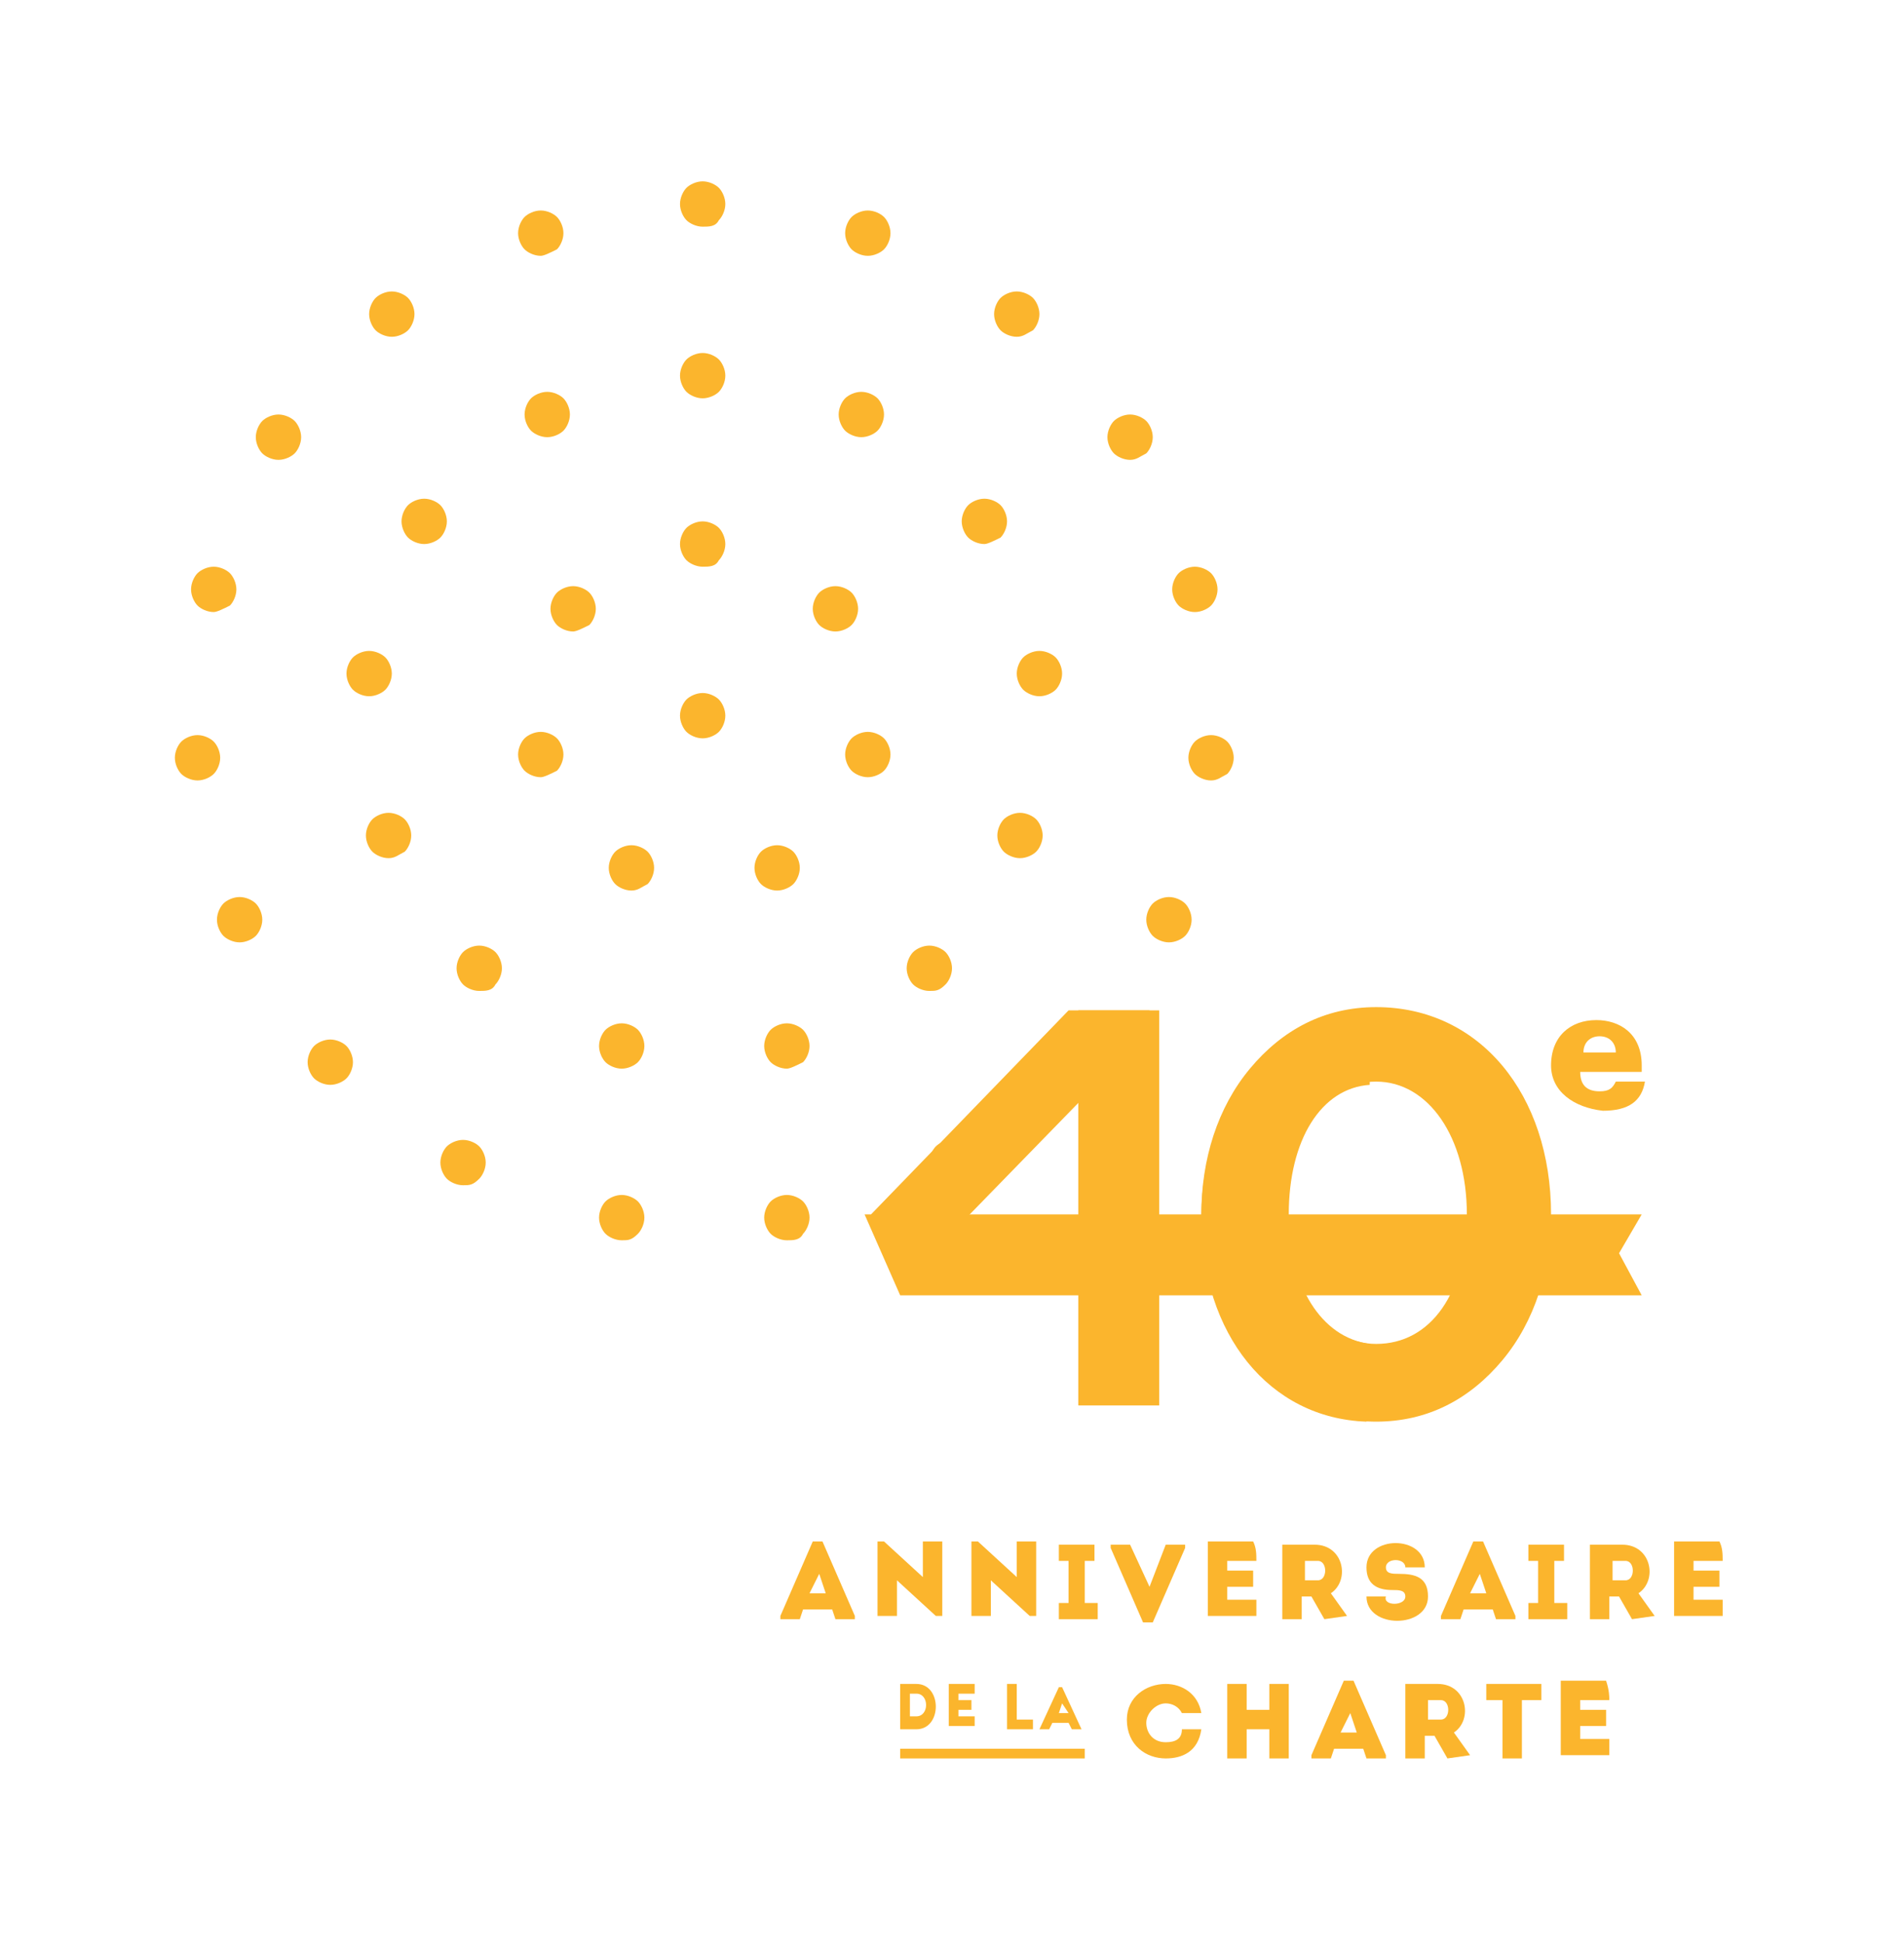 <?xml version="1.0" encoding="utf-8"?>
<!-- Generator: Adobe Illustrator 18.1.1, SVG Export Plug-In . SVG Version: 6.00 Build 0)  -->
<svg version="1.1" id="Calque_1" xmlns="http://www.w3.org/2000/svg" xmlns:xlink="http://www.w3.org/1999/xlink" x="0px" y="0px"
	 viewBox="-159.6 367 58.8 60" enable-background="new -159.6 367 58.8 60" xml:space="preserve">
<g>
	<g>
		<path fill="#FBB52D" d="M-133.9,416.7h-0.9l-0.1,0.3h-0.6v-0.1l1-2.3h0.3l1,2.3v0.1h-0.6L-133.9,416.7z M-134.3,415.6l-0.3,0.6
			h0.5L-134.3,415.6z"/>
		<path fill="#FBB52D" d="M-131.9,415.8v1.1c-0.2,0-0.4,0-0.6,0v-2.3h0.2l1.2,1.1v-1.1c0.2,0,0.4,0,0.6,0v2.3h-0.2L-131.9,415.8z"/>
		<path fill="#FBB52D" d="M-129,415.8v1.1c-0.2,0-0.4,0-0.6,0v-2.3h0.2l1.2,1.1v-1.1c0.2,0,0.4,0,0.6,0v2.3h-0.2L-129,415.8z"/>
		<path fill="#FBB52D" d="M-125.7,416.5v0.5h-1.2v-0.5h0.3v-1.3h-0.3v-0.5h1.1v0.5h-0.3v1.3H-125.7z"/>
		<path fill="#FBB52D" d="M-124.1,416L-124.1,416l0.5-1.3h0.6v0.1l-1,2.3h-0.3l-1-2.3v-0.1h0.6L-124.1,416z"/>
		<path fill="#FBB52D" d="M-120.8,415.2c-0.3,0-0.5,0-0.9,0v0.3h0.8c0,0.2,0,0.4,0,0.5h-0.8c0,0.1,0,0.3,0,0.4c0.3,0,0.5,0,0.9,0
			c0,0.2,0,0.4,0,0.5c-0.5,0-0.9,0-1.5,0c0-0.8,0-1.6,0-2.3c0.5,0,0.9,0,1.4,0C-120.8,414.8-120.8,415-120.8,415.2z"/>
		<path fill="#FBB52D" d="M-118,416.9L-118,416.9l-0.7,0.1l-0.4-0.7h-0.3v0.7c-0.2,0-0.4,0-0.6,0c0-0.8,0-1.5,0-2.3c0.3,0,0.7,0,1,0
			c0.9,0,1.1,1.1,0.5,1.5L-118,416.9z M-118.9,415.2c-0.1,0-0.3,0-0.4,0c0,0.2,0,0.4,0,0.6h0.4
			C-118.6,415.8-118.6,415.2-118.9,415.2z"/>
		<path fill="#FBB52D" d="M-116.2,416.3c0-0.2-0.2-0.2-0.4-0.2c-0.5,0-0.8-0.2-0.8-0.7c0-1,1.8-1,1.8,0c-0.2,0-0.4,0-0.6,0
			c0-0.3-0.6-0.3-0.6,0c0,0.2,0.2,0.2,0.4,0.2c0.5,0,0.9,0.1,0.9,0.7c0,1-1.9,1-1.9,0c0.2,0,0.4,0,0.6,0
			C-116.9,416.6-116.2,416.6-116.2,416.3z"/>
		<path fill="#FBB52D" d="M-113.5,416.7h-0.9l-0.1,0.3h-0.6v-0.1l1-2.3h0.3l1,2.3v0.1h-0.6L-113.5,416.7z M-113.9,415.6l-0.3,0.6
			h0.5L-113.9,415.6z"/>
		<path fill="#FBB52D" d="M-111.2,416.5v0.5h-1.2v-0.5h0.3v-1.3h-0.3v-0.5h1.1v0.5h-0.3v1.3H-111.2z"/>
		<path fill="#FBB52D" d="M-108.5,416.9L-108.5,416.9l-0.7,0.1l-0.4-0.7h-0.3v0.7c-0.2,0-0.4,0-0.6,0c0-0.8,0-1.5,0-2.3
			c0.3,0,0.7,0,1,0c0.9,0,1.1,1.1,0.5,1.5L-108.5,416.9z M-109.4,415.2c-0.1,0-0.3,0-0.4,0c0,0.2,0,0.4,0,0.6h0.4
			C-109.1,415.8-109.1,415.2-109.4,415.2z"/>
		<path fill="#FBB52D" d="M-106.4,415.2c-0.3,0-0.5,0-0.9,0v0.3h0.8c0,0.2,0,0.4,0,0.5h-0.8c0,0.1,0,0.3,0,0.4c0.3,0,0.5,0,0.9,0
			c0,0.2,0,0.4,0,0.5c-0.5,0-0.9,0-1.5,0c0-0.8,0-1.6,0-2.3c0.5,0,0.9,0,1.4,0C-106.4,414.8-106.4,415-106.4,415.2z"/>
	</g>
	<g>
		<g>
			<line x1="-137.9" y1="389.1" x2="-137.9" y2="389.1"/>
			<path fill="#FBB52D" d="M-137.9,389.8c-0.2,0-0.4-0.1-0.5-0.2c-0.1-0.1-0.2-0.3-0.2-0.5c0-0.2,0.1-0.4,0.2-0.5
				c0.1-0.1,0.3-0.2,0.5-0.2c0.2,0,0.4,0.1,0.5,0.2c0.1,0.1,0.2,0.3,0.2,0.5c0,0.2-0.1,0.4-0.2,0.5
				C-137.5,389.7-137.7,389.8-137.9,389.8z"/>
		</g>
		<g>
			<line x1="-137.9" y1="383.8" x2="-137.9" y2="383.8"/>
			<path fill="#FBB52D" d="M-137.9,384.5c-0.2,0-0.4-0.1-0.5-0.2c-0.1-0.1-0.2-0.3-0.2-0.5c0-0.2,0.1-0.4,0.2-0.5
				c0.1-0.1,0.3-0.2,0.5-0.2c0.2,0,0.4,0.1,0.5,0.2c0.1,0.1,0.2,0.3,0.2,0.5c0,0.2-0.1,0.4-0.2,0.5
				C-137.5,384.5-137.7,384.5-137.9,384.5z"/>
		</g>
		<g>
			<line x1="-141.9" y1="385.8" x2="-141.9" y2="385.8"/>
			<path fill="#FBB52D" d="M-141.9,386.5c-0.2,0-0.4-0.1-0.5-0.2c-0.1-0.1-0.2-0.3-0.2-0.5c0-0.2,0.1-0.4,0.2-0.5
				c0.1-0.1,0.3-0.2,0.5-0.2c0.2,0,0.4,0.1,0.5,0.2c0.1,0.1,0.2,0.3,0.2,0.5c0,0.2-0.1,0.4-0.2,0.5
				C-141.6,386.4-141.8,386.5-141.9,386.5z"/>
		</g>
		<g>
			<line x1="-142.9" y1="390.3" x2="-142.9" y2="390.3"/>
			<path fill="#FBB52D" d="M-142.9,391c-0.2,0-0.4-0.1-0.5-0.2c-0.1-0.1-0.2-0.3-0.2-0.5c0-0.2,0.1-0.4,0.2-0.5
				c0.1-0.1,0.3-0.2,0.5-0.2c0.2,0,0.4,0.1,0.5,0.2c0.1,0.1,0.2,0.3,0.2,0.5c0,0.2-0.1,0.4-0.2,0.5
				C-142.6,390.9-142.8,391-142.9,391z"/>
		</g>
		<g>
			<line x1="-140.1" y1="393.8" x2="-140.1" y2="393.8"/>
			<path fill="#FBB52D" d="M-140.1,394.5c-0.2,0-0.4-0.1-0.5-0.2c-0.1-0.1-0.2-0.3-0.2-0.5c0-0.2,0.1-0.4,0.2-0.5
				c0.1-0.1,0.3-0.2,0.5-0.2c0.2,0,0.4,0.1,0.5,0.2c0.1,0.1,0.2,0.3,0.2,0.5c0,0.2-0.1,0.4-0.2,0.5
				C-139.8,394.4-139.9,394.5-140.1,394.5z"/>
		</g>
		<g>
			<line x1="-135.6" y1="393.8" x2="-135.6" y2="393.8"/>
			<path fill="#FBB52D" d="M-135.6,394.5c-0.2,0-0.4-0.1-0.5-0.2c-0.1-0.1-0.2-0.3-0.2-0.5c0-0.2,0.1-0.4,0.2-0.5
				c0.1-0.1,0.3-0.2,0.5-0.2c0.2,0,0.4,0.1,0.5,0.2c0.1,0.1,0.2,0.3,0.2,0.5c0,0.2-0.1,0.4-0.2,0.5
				C-135.2,394.4-135.4,394.5-135.6,394.5z"/>
		</g>
		<g>
			<line x1="-132.8" y1="390.3" x2="-132.8" y2="390.3"/>
			<path fill="#FBB52D" d="M-132.8,391c-0.2,0-0.4-0.1-0.5-0.2c-0.1-0.1-0.2-0.3-0.2-0.5c0-0.2,0.1-0.4,0.2-0.5
				c0.1-0.1,0.3-0.2,0.5-0.2c0.2,0,0.4,0.1,0.5,0.2c0.1,0.1,0.2,0.3,0.2,0.5c0,0.2-0.1,0.4-0.2,0.5
				C-132.4,390.9-132.6,391-132.8,391z"/>
		</g>
		<g>
			<line x1="-133.8" y1="385.8" x2="-133.8" y2="385.8"/>
			<path fill="#FBB52D" d="M-133.8,386.5c-0.2,0-0.4-0.1-0.5-0.2c-0.1-0.1-0.2-0.3-0.2-0.5c0-0.2,0.1-0.4,0.2-0.5
				c0.1-0.1,0.3-0.2,0.5-0.2c0.2,0,0.4,0.1,0.5,0.2c0.1,0.1,0.2,0.3,0.2,0.5c0,0.2-0.1,0.4-0.2,0.5
				C-133.4,386.4-133.6,386.5-133.8,386.5z"/>
		</g>
		<g>
			<line x1="-137.9" y1="378.6" x2="-137.9" y2="378.6"/>
			<path fill="#FBB52D" d="M-137.9,379.3c-0.2,0-0.4-0.1-0.5-0.2c-0.1-0.1-0.2-0.3-0.2-0.5c0-0.2,0.1-0.4,0.2-0.5
				c0.1-0.1,0.3-0.2,0.5-0.2c0.2,0,0.4,0.1,0.5,0.2c0.1,0.1,0.2,0.3,0.2,0.5c0,0.2-0.1,0.4-0.2,0.5
				C-137.5,379.2-137.7,379.3-137.9,379.3z"/>
		</g>
		<g>
			<line x1="-142.7" y1="379.8" x2="-142.7" y2="379.8"/>
			<path fill="#FBB52D" d="M-142.7,380.5c-0.2,0-0.4-0.1-0.5-0.2c-0.1-0.1-0.2-0.3-0.2-0.5c0-0.2,0.1-0.4,0.2-0.5s0.3-0.2,0.5-0.2
				s0.4,0.1,0.5,0.2c0.1,0.1,0.2,0.3,0.2,0.5c0,0.2-0.1,0.4-0.2,0.5C-142.3,380.4-142.5,380.5-142.7,380.5z"/>
		</g>
		<g>
			<line x1="-146.5" y1="383.1" x2="-146.5" y2="383.1"/>
			<path fill="#FBB52D" d="M-146.5,383.8c-0.2,0-0.4-0.1-0.5-0.2c-0.1-0.1-0.2-0.3-0.2-0.5c0-0.2,0.1-0.4,0.2-0.5
				c0.1-0.1,0.3-0.2,0.5-0.2c0.2,0,0.4,0.1,0.5,0.2c0.1,0.1,0.2,0.3,0.2,0.5c0,0.2-0.1,0.4-0.2,0.5
				C-146.1,383.7-146.3,383.8-146.5,383.8z"/>
		</g>
		<g>
			<line x1="-148.2" y1="387.8" x2="-148.2" y2="387.8"/>
			<path fill="#FBB52D" d="M-148.2,388.5c-0.2,0-0.4-0.1-0.5-0.2c-0.1-0.1-0.2-0.3-0.2-0.5c0-0.2,0.1-0.4,0.2-0.5
				c0.1-0.1,0.3-0.2,0.5-0.2c0.2,0,0.4,0.1,0.5,0.2c0.1,0.1,0.2,0.3,0.2,0.5c0,0.2-0.1,0.4-0.2,0.5S-148,388.5-148.2,388.5z"/>
		</g>
		<g>
			<line x1="-147.6" y1="392.8" x2="-147.6" y2="392.8"/>
			<path fill="#FBB52D" d="M-147.6,393.5c-0.2,0-0.4-0.1-0.5-0.2c-0.1-0.1-0.2-0.3-0.2-0.5c0-0.2,0.1-0.4,0.2-0.5
				c0.1-0.1,0.3-0.2,0.5-0.2c0.2,0,0.4,0.1,0.5,0.2c0.1,0.1,0.2,0.3,0.2,0.5c0,0.2-0.1,0.4-0.2,0.5
				C-147.3,393.4-147.4,393.5-147.6,393.5z"/>
		</g>
		<g>
			<line x1="-144.8" y1="397" x2="-144.8" y2="397"/>
			<path fill="#FBB52D" d="M-144.8,397.6c-0.2,0-0.4-0.1-0.5-0.2c-0.1-0.1-0.2-0.3-0.2-0.5c0-0.2,0.1-0.4,0.2-0.5s0.3-0.2,0.5-0.2
				c0.2,0,0.4,0.1,0.5,0.2c0.1,0.1,0.2,0.3,0.2,0.5c0,0.2-0.1,0.4-0.2,0.5C-144.4,397.6-144.6,397.6-144.8,397.6z"/>
		</g>
		<g>
			<line x1="-140.4" y1="399.3" x2="-140.4" y2="399.3"/>
			<path fill="#FBB52D" d="M-140.4,400c-0.2,0-0.4-0.1-0.5-0.2c-0.1-0.1-0.2-0.3-0.2-0.5c0-0.2,0.1-0.4,0.2-0.5
				c0.1-0.1,0.3-0.2,0.5-0.2s0.4,0.1,0.5,0.2c0.1,0.1,0.2,0.3,0.2,0.5c0,0.2-0.1,0.4-0.2,0.5C-140,399.9-140.2,400-140.4,400z"/>
		</g>
		<g>
			<line x1="-135.3" y1="399.3" x2="-135.3" y2="399.3"/>
			<path fill="#FBB52D" d="M-135.3,400c-0.2,0-0.4-0.1-0.5-0.2c-0.1-0.1-0.2-0.3-0.2-0.5c0-0.2,0.1-0.4,0.2-0.5
				c0.1-0.1,0.3-0.2,0.5-0.2c0.2,0,0.4,0.1,0.5,0.2c0.1,0.1,0.2,0.3,0.2,0.5c0,0.2-0.1,0.4-0.2,0.5C-135,399.9-135.2,400-135.3,400z
				"/>
		</g>
		<g>
			<line x1="-130.9" y1="397" x2="-130.9" y2="397"/>
			<path fill="#FBB52D" d="M-130.9,397.6c-0.2,0-0.4-0.1-0.5-0.2c-0.1-0.1-0.2-0.3-0.2-0.5c0-0.2,0.1-0.4,0.2-0.5
				c0.1-0.1,0.3-0.2,0.5-0.2c0.2,0,0.4,0.1,0.5,0.2c0.1,0.1,0.2,0.3,0.2,0.5c0,0.2-0.1,0.4-0.2,0.5
				C-130.6,397.6-130.7,397.6-130.9,397.6z"/>
		</g>
		<g>
			<line x1="-128.1" y1="392.8" x2="-128.1" y2="392.8"/>
			<path fill="#FBB52D" d="M-128.1,393.5c-0.2,0-0.4-0.1-0.5-0.2c-0.1-0.1-0.2-0.3-0.2-0.5c0-0.2,0.1-0.4,0.2-0.5
				c0.1-0.1,0.3-0.2,0.5-0.2c0.2,0,0.4,0.1,0.5,0.2c0.1,0.1,0.2,0.3,0.2,0.5c0,0.2-0.1,0.4-0.2,0.5
				C-127.7,393.4-127.9,393.5-128.1,393.5z"/>
		</g>
		<g>
			<line x1="-127.5" y1="387.8" x2="-127.5" y2="387.8"/>
			<path fill="#FBB52D" d="M-127.5,388.5c-0.2,0-0.4-0.1-0.5-0.2c-0.1-0.1-0.2-0.3-0.2-0.5c0-0.2,0.1-0.4,0.2-0.5
				c0.1-0.1,0.3-0.2,0.5-0.2c0.2,0,0.4,0.1,0.5,0.2c0.1,0.1,0.2,0.3,0.2,0.5c0,0.2-0.1,0.4-0.2,0.5
				C-127.1,388.4-127.3,388.5-127.5,388.5z"/>
		</g>
		<g>
			<line x1="-129.2" y1="383.1" x2="-129.2" y2="383.1"/>
			<path fill="#FBB52D" d="M-129.2,383.8c-0.2,0-0.4-0.1-0.5-0.2c-0.1-0.1-0.2-0.3-0.2-0.5c0-0.2,0.1-0.4,0.2-0.5
				c0.1-0.1,0.3-0.2,0.5-0.2c0.2,0,0.4,0.1,0.5,0.2c0.1,0.1,0.2,0.3,0.2,0.5c0,0.2-0.1,0.4-0.2,0.5
				C-128.9,383.7-129.1,383.8-129.2,383.8z"/>
		</g>
		<g>
			<line x1="-133" y1="379.8" x2="-133" y2="379.8"/>
			<path fill="#FBB52D" d="M-133,380.5c-0.2,0-0.4-0.1-0.5-0.2c-0.1-0.1-0.2-0.3-0.2-0.5c0-0.2,0.1-0.4,0.2-0.5
				c0.1-0.1,0.3-0.2,0.5-0.2c0.2,0,0.4,0.1,0.5,0.2c0.1,0.1,0.2,0.3,0.2,0.5c0,0.2-0.1,0.4-0.2,0.5
				C-132.6,380.4-132.8,380.5-133,380.5z"/>
		</g>
		<g>
			<line x1="-137.9" y1="373.3" x2="-137.9" y2="373.3"/>
			<path fill="#FBB52D" d="M-137.9,374c-0.2,0-0.4-0.1-0.5-0.2c-0.1-0.1-0.2-0.3-0.2-0.5c0-0.2,0.1-0.4,0.2-0.5
				c0.1-0.1,0.3-0.2,0.5-0.2c0.2,0,0.4,0.1,0.5,0.2c0.1,0.1,0.2,0.3,0.2,0.5c0,0.2-0.1,0.4-0.2,0.5C-137.5,374-137.7,374-137.9,374z
				"/>
		</g>
		<g>
			<line x1="-142.9" y1="374.2" x2="-142.9" y2="374.2"/>
			<path fill="#FBB52D" d="M-142.9,374.9c-0.2,0-0.4-0.1-0.5-0.2c-0.1-0.1-0.2-0.3-0.2-0.5c0-0.2,0.1-0.4,0.2-0.5
				c0.1-0.1,0.3-0.2,0.5-0.2s0.4,0.1,0.5,0.2c0.1,0.1,0.2,0.3,0.2,0.5c0,0.2-0.1,0.4-0.2,0.5C-142.6,374.8-142.8,374.9-142.9,374.9z
				"/>
		</g>
		<g>
			<line x1="-147.5" y1="376.7" x2="-147.5" y2="376.7"/>
			<path fill="#FBB52D" d="M-147.5,377.4c-0.2,0-0.4-0.1-0.5-0.2c-0.1-0.1-0.2-0.3-0.2-0.5c0-0.2,0.1-0.4,0.2-0.5
				c0.1-0.1,0.3-0.2,0.5-0.2c0.2,0,0.4,0.1,0.5,0.2c0.1,0.1,0.2,0.3,0.2,0.5c0,0.2-0.1,0.4-0.2,0.5
				C-147.1,377.3-147.3,377.4-147.5,377.4z"/>
		</g>
		<g>
			<line x1="-151" y1="380.5" x2="-151" y2="380.5"/>
			<path fill="#FBB52D" d="M-151,381.2c-0.2,0-0.4-0.1-0.5-0.2c-0.1-0.1-0.2-0.3-0.2-0.5c0-0.2,0.1-0.4,0.2-0.5
				c0.1-0.1,0.3-0.2,0.5-0.2c0.2,0,0.4,0.1,0.5,0.2c0.1,0.1,0.2,0.3,0.2,0.5c0,0.2-0.1,0.4-0.2,0.5
				C-150.6,381.1-150.8,381.2-151,381.2z"/>
		</g>
		<g>
			<line x1="-153" y1="385.2" x2="-153" y2="385.2"/>
			<path fill="#FBB52D" d="M-153,385.9c-0.2,0-0.4-0.1-0.5-0.2c-0.1-0.1-0.2-0.3-0.2-0.5c0-0.2,0.1-0.4,0.2-0.5
				c0.1-0.1,0.3-0.2,0.5-0.2c0.2,0,0.4,0.1,0.5,0.2c0.1,0.1,0.2,0.3,0.2,0.5c0,0.2-0.1,0.4-0.2,0.5
				C-152.7,385.8-152.9,385.9-153,385.9z"/>
		</g>
		<g>
			<line x1="-153.5" y1="390.4" x2="-153.5" y2="390.4"/>
			<path fill="#FBB52D" d="M-153.5,391.1c-0.2,0-0.4-0.1-0.5-0.2s-0.2-0.3-0.2-0.5c0-0.2,0.1-0.4,0.2-0.5c0.1-0.1,0.3-0.2,0.5-0.2
				c0.2,0,0.4,0.1,0.5,0.2c0.1,0.1,0.2,0.3,0.2,0.5c0,0.2-0.1,0.4-0.2,0.5C-153.1,391-153.3,391.1-153.5,391.1z"/>
		</g>
		<g>
			<line x1="-152.2" y1="395.4" x2="-152.2" y2="395.4"/>
			<path fill="#FBB52D" d="M-152.2,396.1c-0.2,0-0.4-0.1-0.5-0.2c-0.1-0.1-0.2-0.3-0.2-0.5c0-0.2,0.1-0.4,0.2-0.5
				c0.1-0.1,0.3-0.2,0.5-0.2c0.2,0,0.4,0.1,0.5,0.2s0.2,0.3,0.2,0.5c0,0.2-0.1,0.4-0.2,0.5C-151.8,396-152,396.1-152.2,396.1z"/>
		</g>
		<g>
			<line x1="-149.4" y1="399.8" x2="-149.4" y2="399.8"/>
			<path fill="#FBB52D" d="M-149.4,400.5c-0.2,0-0.4-0.1-0.5-0.2c-0.1-0.1-0.2-0.3-0.2-0.5c0-0.2,0.1-0.4,0.2-0.5
				c0.1-0.1,0.3-0.2,0.5-0.2c0.2,0,0.4,0.1,0.5,0.2c0.1,0.1,0.2,0.3,0.2,0.5c0,0.2-0.1,0.4-0.2,0.5
				C-149,400.4-149.2,400.5-149.4,400.5z"/>
		</g>
		<g>
			<line x1="-145.3" y1="402.9" x2="-145.3" y2="402.9"/>
			<path fill="#FBB52D" d="M-145.3,403.6c-0.2,0-0.4-0.1-0.5-0.2c-0.1-0.1-0.2-0.3-0.2-0.5c0-0.2,0.1-0.4,0.2-0.5
				c0.1-0.1,0.3-0.2,0.5-0.2c0.2,0,0.4,0.1,0.5,0.2c0.1,0.1,0.2,0.3,0.2,0.5c0,0.2-0.1,0.4-0.2,0.5
				C-145,403.6-145.1,403.6-145.3,403.6z"/>
		</g>
		<g>
			<line x1="-140.4" y1="404.6" x2="-140.4" y2="404.6"/>
			<path fill="#FBB52D" d="M-140.4,405.3c-0.2,0-0.4-0.1-0.5-0.2c-0.1-0.1-0.2-0.3-0.2-0.5c0-0.2,0.1-0.4,0.2-0.5
				c0.1-0.1,0.3-0.2,0.5-0.2c0.2,0,0.4,0.1,0.5,0.2c0.1,0.1,0.2,0.3,0.2,0.5c0,0.2-0.1,0.4-0.2,0.5
				C-140.1,405.3-140.2,405.3-140.4,405.3z"/>
		</g>
		<g>
			<line x1="-135.3" y1="404.6" x2="-135.3" y2="404.6"/>
			<path fill="#FBB52D" d="M-135.3,405.3c-0.2,0-0.4-0.1-0.5-0.2c-0.1-0.1-0.2-0.3-0.2-0.5c0-0.2,0.1-0.4,0.2-0.5
				c0.1-0.1,0.3-0.2,0.5-0.2c0.2,0,0.4,0.1,0.5,0.2c0.1,0.1,0.2,0.3,0.2,0.5c0,0.2-0.1,0.4-0.2,0.5
				C-134.9,405.3-135.1,405.3-135.3,405.3z"/>
		</g>
		<g>
			<line x1="-130.2" y1="402.9" x2="-130.2" y2="402.9"/>
			<path fill="#FBB52D" d="M-130.2,403.6c-0.2,0-0.4-0.1-0.5-0.2c-0.1-0.1-0.2-0.3-0.2-0.5c0-0.2,0.1-0.4,0.2-0.5
				c0.1-0.1,0.3-0.2,0.5-0.2c0.2,0,0.4,0.1,0.5,0.2c0.1,0.1,0.2,0.3,0.2,0.5c0,0.2-0.1,0.4-0.2,0.5
				C-129.9,403.6-130,403.6-130.2,403.6z"/>
		</g>
		<g>
			<line x1="-126.3" y1="399.8" x2="-126.3" y2="399.8"/>
			<path fill="#FBB52D" d="M-126.3,400.5c-0.2,0-0.4-0.1-0.5-0.2c-0.1-0.1-0.2-0.3-0.2-0.5c0-0.2,0.1-0.4,0.2-0.5s0.3-0.2,0.5-0.2
				c0.2,0,0.4,0.1,0.5,0.2c0.1,0.1,0.2,0.3,0.2,0.5c0,0.2-0.1,0.4-0.2,0.5C-126,400.4-126.1,400.5-126.3,400.5z"/>
		</g>
		<g>
			<line x1="-123.5" y1="395.4" x2="-123.5" y2="395.4"/>
			<path fill="#FBB52D" d="M-123.5,396.1c-0.2,0-0.4-0.1-0.5-0.2c-0.1-0.1-0.2-0.3-0.2-0.5c0-0.2,0.1-0.4,0.2-0.5
				c0.1-0.1,0.3-0.2,0.5-0.2c0.2,0,0.4,0.1,0.5,0.2c0.1,0.1,0.2,0.3,0.2,0.5c0,0.2-0.1,0.4-0.2,0.5
				C-123.1,396-123.3,396.1-123.5,396.1z"/>
		</g>
		<g>
			<line x1="-122.2" y1="390.4" x2="-122.2" y2="390.4"/>
			<path fill="#FBB52D" d="M-122.2,391.1c-0.2,0-0.4-0.1-0.5-0.2s-0.2-0.3-0.2-0.5c0-0.2,0.1-0.4,0.2-0.5c0.1-0.1,0.3-0.2,0.5-0.2
				c0.2,0,0.4,0.1,0.5,0.2c0.1,0.1,0.2,0.3,0.2,0.5c0,0.2-0.1,0.4-0.2,0.5C-121.9,391-122,391.1-122.2,391.1z"/>
		</g>
		<g>
			<line x1="-122.7" y1="385.2" x2="-122.7" y2="385.2"/>
			<path fill="#FBB52D" d="M-122.7,385.9c-0.2,0-0.4-0.1-0.5-0.2c-0.1-0.1-0.2-0.3-0.2-0.5c0-0.2,0.1-0.4,0.2-0.5
				c0.1-0.1,0.3-0.2,0.5-0.2c0.2,0,0.4,0.1,0.5,0.2c0.1,0.1,0.2,0.3,0.2,0.5c0,0.2-0.1,0.4-0.2,0.5
				C-122.3,385.8-122.5,385.9-122.7,385.9z"/>
		</g>
		<g>
			<line x1="-124.7" y1="380.5" x2="-124.7" y2="380.5"/>
			<path fill="#FBB52D" d="M-124.7,381.2c-0.2,0-0.4-0.1-0.5-0.2c-0.1-0.1-0.2-0.3-0.2-0.5c0-0.2,0.1-0.4,0.2-0.5
				c0.1-0.1,0.3-0.2,0.5-0.2c0.2,0,0.4,0.1,0.5,0.2c0.1,0.1,0.2,0.3,0.2,0.5c0,0.2-0.1,0.4-0.2,0.5
				C-124.4,381.1-124.5,381.2-124.7,381.2z"/>
		</g>
		<g>
			<line x1="-128.2" y1="376.7" x2="-128.2" y2="376.7"/>
			<path fill="#FBB52D" d="M-128.2,377.4c-0.2,0-0.4-0.1-0.5-0.2c-0.1-0.1-0.2-0.3-0.2-0.5c0-0.2,0.1-0.4,0.2-0.5
				c0.1-0.1,0.3-0.2,0.5-0.2c0.2,0,0.4,0.1,0.5,0.2c0.1,0.1,0.2,0.3,0.2,0.5c0,0.2-0.1,0.4-0.2,0.5
				C-127.9,377.3-128,377.4-128.2,377.4z"/>
		</g>
		<g>
			<line x1="-132.8" y1="374.2" x2="-132.8" y2="374.2"/>
			<path fill="#FBB52D" d="M-132.8,374.9c-0.2,0-0.4-0.1-0.5-0.2c-0.1-0.1-0.2-0.3-0.2-0.5c0-0.2,0.1-0.4,0.2-0.5
				c0.1-0.1,0.3-0.2,0.5-0.2c0.2,0,0.4,0.1,0.5,0.2c0.1,0.1,0.2,0.3,0.2,0.5c0,0.2-0.1,0.4-0.2,0.5
				C-132.4,374.8-132.6,374.9-132.8,374.9z"/>
		</g>
	</g>
	<polyline fill="#FBB52D" points="-131.6,406.5 -124.1,398.8 -124.1,398.2 -126.6,398.2 -132.7,404.5 -131.6,406.5 	"/>
	<path fill="#FBB52D" d="M-117.1,398.1c-1.6,0-2.9,0.7-3.9,1.9c-1,1.2-1.5,2.8-1.5,4.5c0,3.7,2.3,6.4,5.4,6.4c1.6,0,2.9-0.7,3.9-1.9
		c1-1.2,1.5-2.8,1.5-4.5C-111.7,400.8-113.9,398.1-117.1,398.1z M-117.1,408.5c-1.6,0-2.8-1.7-2.8-4.1c0-2.4,1.1-4,2.8-4
		c1.6,0,2.8,1.7,2.8,4.1C-114.3,406.9-115.4,408.5-117.1,408.5z"/>
	<polygon fill="#FBB52D" points="-121.4,404.5 -121.4,407 -108.9,407 -109.6,405.7 -108.9,404.5 	"/>
	<rect x="-126.3" y="398.2" fill="#FBB52D" width="2.5" height="12.2"/>
	<polygon fill="#FBB52D" points="-132.9,404.5 -131.8,407 -120.7,407 -120.7,404.5 	"/>
	<path fill="#FBB52D" d="M-117.3,408.5c-1.5-0.2-2.5-1.8-2.5-4c0-2.3,1-3.9,2.5-4v-2.3c-1.4,0.1-2.7,0.7-3.7,1.9
		c-1,1.2-1.5,2.8-1.5,4.5c0,3.6,2.1,6.2,5.1,6.3V408.5z"/>
	<g>
		<path fill="#FBB52D" d="M-111.7,399.9L-111.7,399.9c0-0.9,0.6-1.4,1.4-1.4c0.7,0,1.4,0.4,1.4,1.4v0.2h-1.9c0,0.4,0.2,0.6,0.6,0.6
			c0.3,0,0.4-0.1,0.5-0.3h0.9c-0.1,0.6-0.5,0.9-1.3,0.9C-111,401.2-111.7,400.7-111.7,399.9z M-109.7,399.5c0-0.3-0.2-0.5-0.5-0.5
			c-0.3,0-0.5,0.2-0.5,0.5H-109.7z"/>
	</g>
	<g>
		<g>
			<g>
				<path fill="#FBB52D" d="M-131.3,420.4h-0.5V419h0.5C-130.5,419-130.5,420.4-131.3,420.4z M-131.5,420h0.2c0.4,0,0.4-0.7,0-0.7
					h-0.2V420z"/>
				<path fill="#FBB52D" d="M-129.5,419.3c-0.2,0-0.3,0-0.5,0v0.2h0.4c0,0.1,0,0.2,0,0.3h-0.4c0,0.1,0,0.2,0,0.2c0.2,0,0.3,0,0.5,0
					c0,0.1,0,0.2,0,0.3c-0.3,0-0.5,0-0.8,0c0-0.4,0-0.9,0-1.3c0.3,0,0.5,0,0.8,0C-129.5,419.1-129.5,419.2-129.5,419.3z"/>
				<path fill="#FBB52D" d="M-128.2,420.1h0.5c0,0.1,0,0.2,0,0.3c-0.3,0-0.5,0-0.8,0V419c0.1,0,0.2,0,0.3,0
					C-128.2,419.7-128.2,419.5-128.2,420.1z"/>
				<path fill="#FBB52D" d="M-126.6,420.2h-0.5l-0.1,0.2h-0.3v0l0.6-1.3h0.1l0.6,1.3v0h-0.3L-126.6,420.2z M-126.8,419.6l-0.1,0.3
					h0.3L-126.8,419.6z"/>
			</g>
		</g>
		<g>
			<g>
				<path fill="#FBB52D" d="M-123.6,419c0.5,0,1,0.3,1.1,0.9c-0.2,0-0.4,0-0.6,0c-0.1-0.2-0.3-0.3-0.5-0.3c-0.3,0-0.6,0.3-0.6,0.6
					c0,0.3,0.2,0.6,0.6,0.6c0.3,0,0.5-0.1,0.5-0.4c0.2,0,0.4,0,0.6,0c-0.1,0.7-0.6,0.9-1.1,0.9c-0.6,0-1.2-0.4-1.2-1.2
					C-124.8,419.4-124.2,419-123.6,419z"/>
				<path fill="#FBB52D" d="M-119.8,421.3c-0.2,0-0.4,0-0.6,0v-0.9h-0.7v0.9c-0.2,0-0.4,0-0.6,0V419c0.2,0,0.4,0,0.6,0v0.8h0.7V419
					c0.2,0,0.4,0,0.6,0V421.3z"/>
				<path fill="#FBB52D" d="M-117.5,421h-0.9l-0.1,0.3h-0.6v-0.1l1-2.3h0.3l1,2.3v0.1h-0.6L-117.5,421z M-117.9,419.9l-0.3,0.6h0.5
					L-117.9,419.9z"/>
				<path fill="#FBB52D" d="M-114.2,421.2L-114.2,421.2l-0.7,0.1l-0.4-0.7h-0.3v0.7c-0.2,0-0.4,0-0.6,0c0-0.8,0-1.5,0-2.3
					c0.3,0,0.7,0,1,0c0.9,0,1.1,1.1,0.5,1.5L-114.2,421.2z M-115.1,419.5c-0.1,0-0.3,0-0.4,0c0,0.2,0,0.4,0,0.6h0.4
					C-114.8,420.1-114.8,419.5-115.1,419.5z"/>
				<path fill="#FBB52D" d="M-113.7,419.5c0-0.2,0-0.4,0-0.5h1.7c0,0.2,0,0.4,0,0.5h-0.6v1.8c-0.2,0-0.4,0-0.6,0v-1.8H-113.7z"/>
				<path fill="#FBB52D" d="M-109.9,419.5c-0.3,0-0.5,0-0.9,0v0.3h0.8c0,0.2,0,0.4,0,0.5h-0.8c0,0.1,0,0.3,0,0.4c0.3,0,0.5,0,0.9,0
					c0,0.2,0,0.4,0,0.5c-0.5,0-0.9,0-1.5,0c0-0.8,0-1.6,0-2.3c0.5,0,0.9,0,1.4,0C-109.9,419.2-109.9,419.4-109.9,419.5z"/>
			</g>
		</g>
		<rect x="-131.8" y="421" fill="#FBB52D" width="5.7" height="0.3"/>
	</g>
</g>
</svg>
